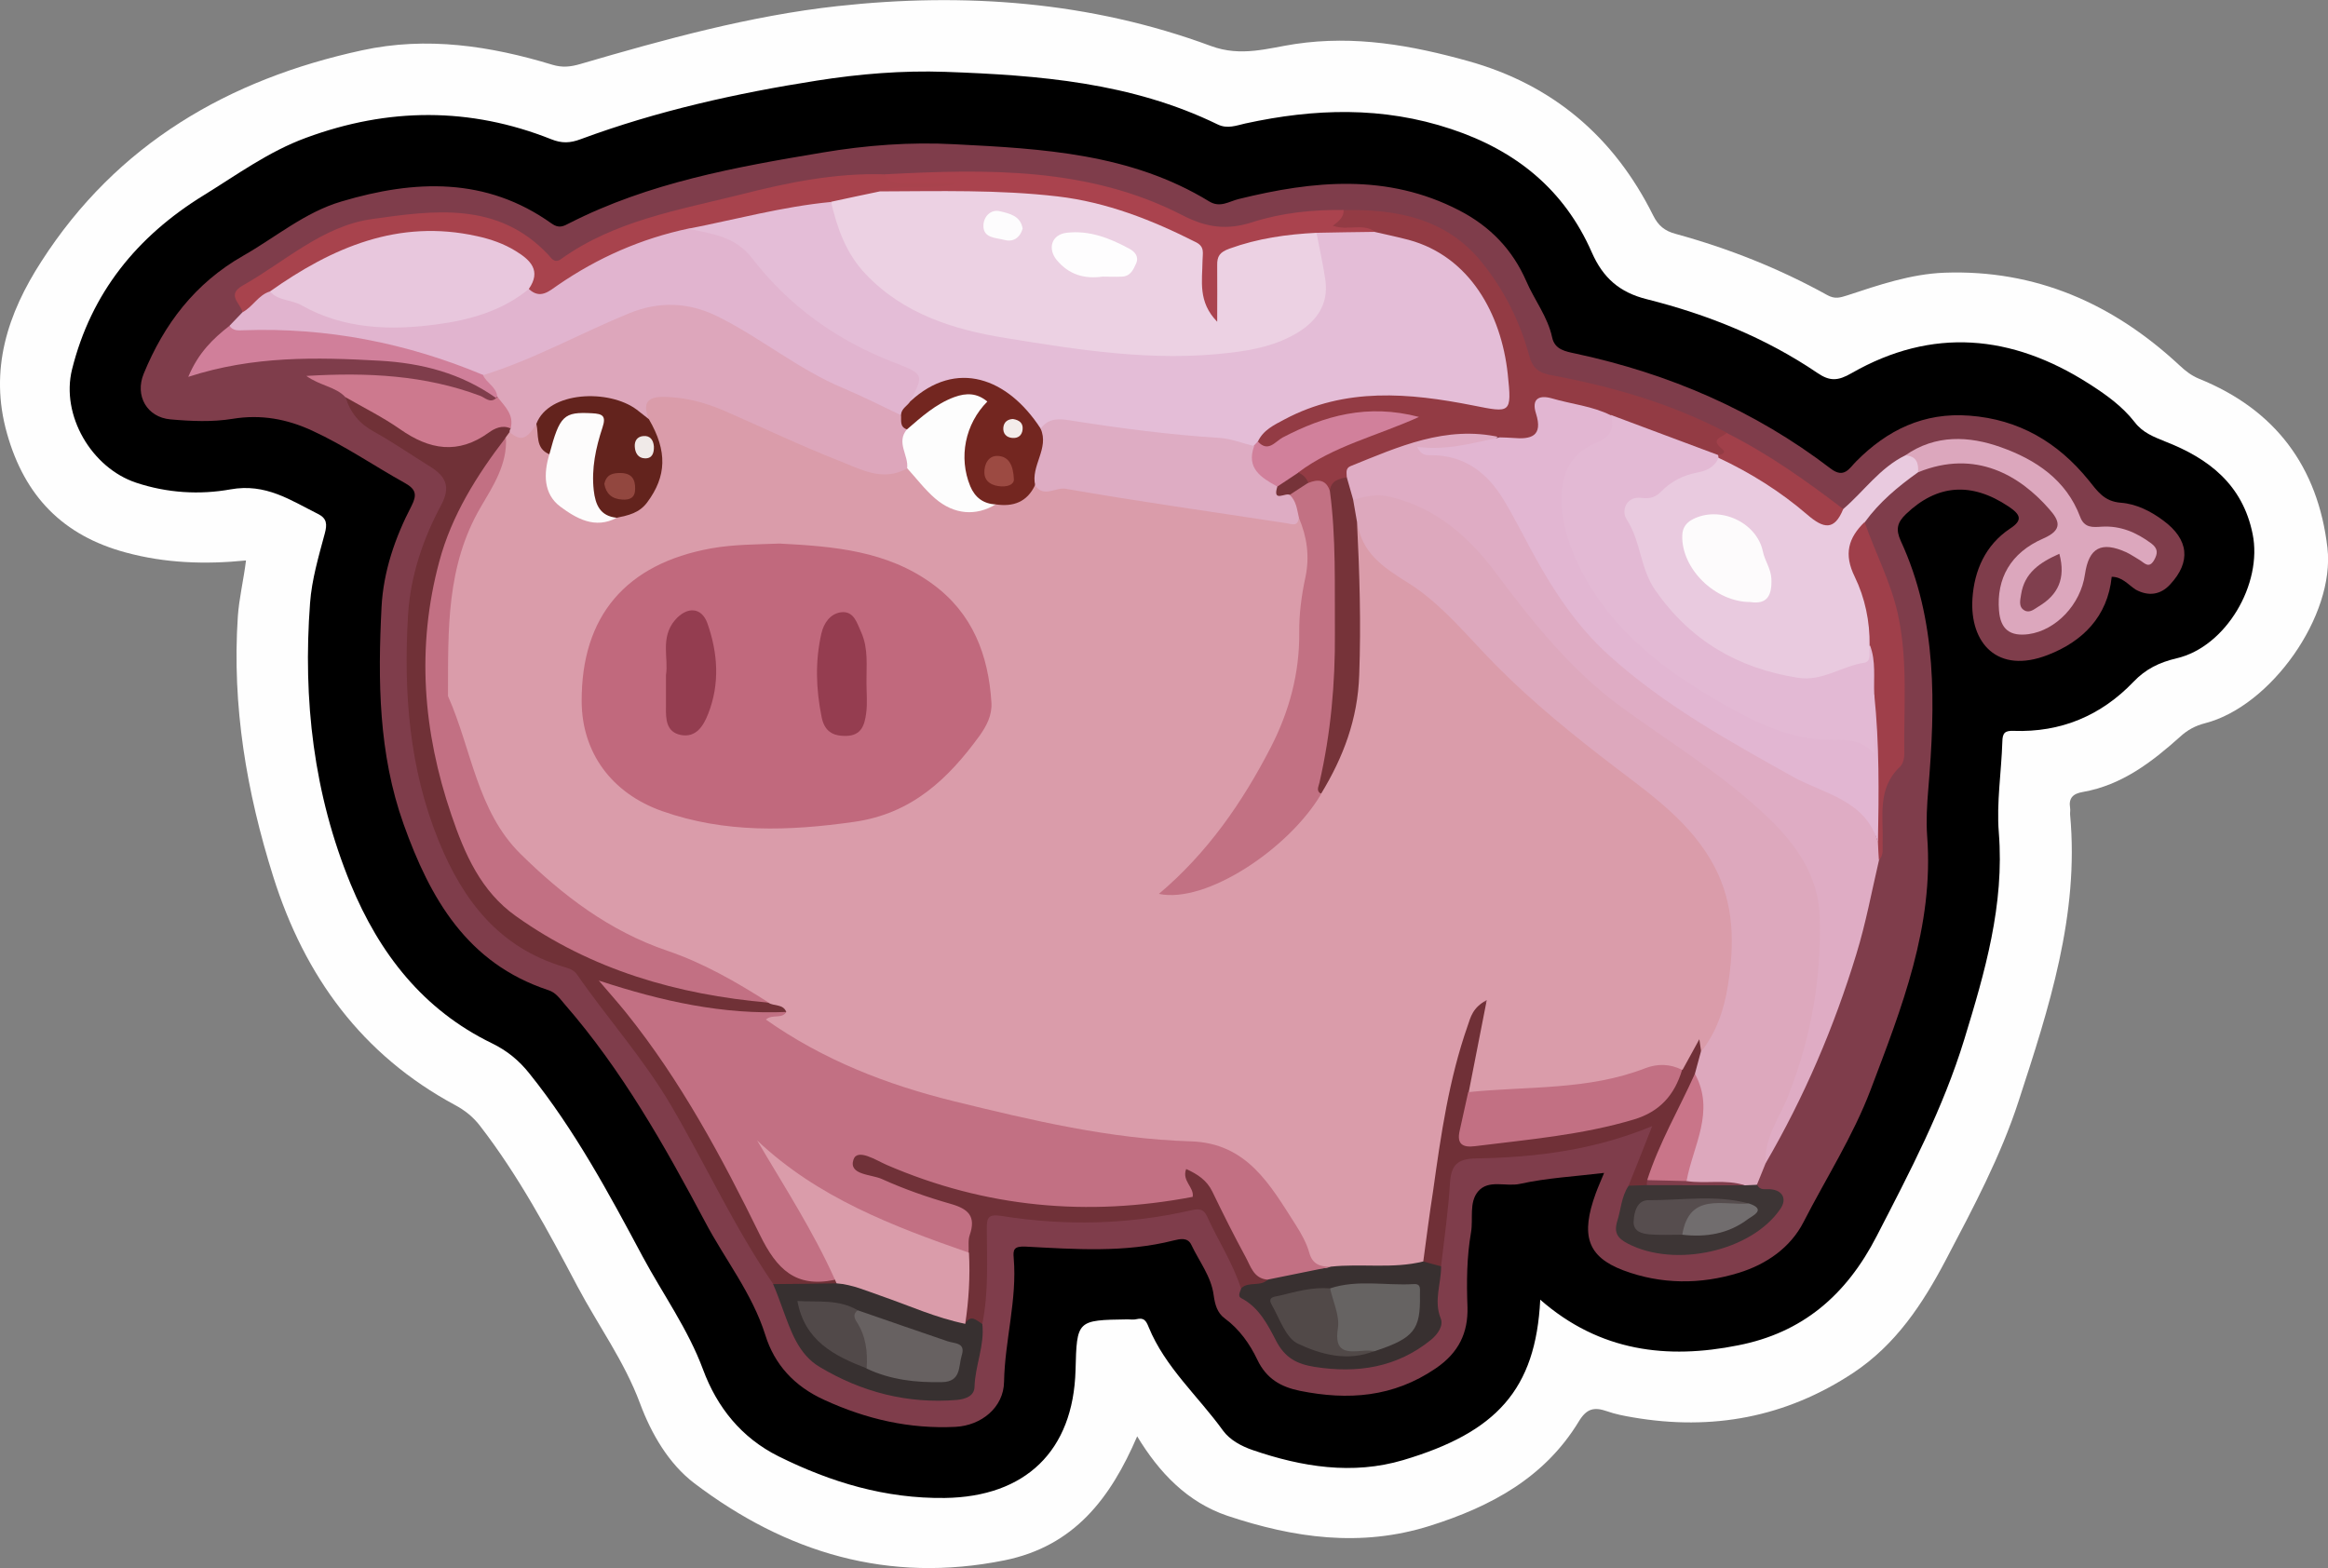 <?xml version="1.0" encoding="utf-8"?>
<!-- Generator: Adobe Illustrator 23.0.2, SVG Export Plug-In . SVG Version: 6.00 Build 0)  -->
<svg version="1.1" id="Camada_1" xmlns="http://www.w3.org/2000/svg" xmlns:xlink="http://www.w3.org/1999/xlink" x="0px" y="0px"
	 viewBox="0 0 125.39 84.47" style="enable-background:new 0 0 125.39 84.47;" xml:space="preserve">
<rect x="0" y="0" width="125.39" height="84.47" fill="#808080" stroke="none"/>
<style type="text/css">
	.st0{fill:#FEFEFE;}
	.st1{fill:#7F3D4B;}
	.st2{fill:#DDA8BD;}
	.st3{fill:#DFACC4;}
	.st4{fill:#E1B4CF;}
	.st5{fill:#E9CADF;}
	.st6{fill:#703137;}
	.st7{fill:#933B44;}
	.st8{fill:#A8434D;}
	.st9{fill:#DCA7BD;}
	.st10{fill:#AA434E;}
	.st11{fill:#703138;}
	.st12{fill:#703037;}
	.st13{fill:#373030;}
	.st14{fill:#CD798E;}
	.st15{fill:#383030;}
	.st16{fill:#9F3F4A;}
	.st17{fill:#D07F9A;}
	.st18{fill:#3D3535;}
	.st19{fill:#A1404A;}
	.st20{fill:#DA9CAA;}
	.st21{fill:#763339;}
	.st22{fill:#C97589;}
	.st23{fill:#E2B6D2;}
	.st24{fill:#E4BDD7;}
	.st25{fill:#DDA6BB;}
	.st26{fill:#E8C7DD;}
	.st27{fill:#732620;}
	.st28{fill:#E3B9D4;}
	.st29{fill:#FDFBFC;}
	.st30{fill:#C27083;}
	.st31{fill:#C27183;}
	.st32{fill:#D1809B;}
	.st33{fill:#ECD1E3;}
	.st34{fill:#803F4E;}
	.st35{fill:#676161;}
	.st36{fill:#514949;}
	.st37{fill:#666362;}
	.st38{fill:#514948;}
	.st39{fill:#564D4E;}
	.st40{fill:#716D6E;}
	.st41{fill:#C1697D;}
	.st42{fill:#DEACC3;}
	.st43{fill:#63231D;}
	.st44{fill:#FDFDFD;}
	.st45{fill:#FDFCFC;}
	.st46{fill:#9C4A42;}
	.st47{fill:#F3ECEA;}
	.st48{fill:#FEFDFE;}
	.st49{fill:#FDFCFD;}
	.st50{fill:#953D50;}
	.st51{fill:#943D50;}
	.st52{fill:#92473F;}
	.st53{fill:#F0EAE8;}
</style>
<g>
	<path class="st0" d="M61.25,77.37c-1.44,3.35-3.4,5.92-7.15,6.68c-6.24,1.26-11.75-0.4-16.7-4.15c-1.39-1.06-2.32-2.67-2.93-4.31
		c-0.84-2.26-2.25-4.19-3.36-6.28c-1.58-2.99-3.18-5.98-5.26-8.67c-0.37-0.48-0.81-0.83-1.35-1.12c-5.01-2.7-8.09-6.93-9.78-12.29
		c-1.44-4.57-2.23-9.21-1.91-14.02c0.07-1,0.31-1.96,0.44-3.02c-2.19,0.22-4.35,0.15-6.48-0.43c-3.38-0.91-5.44-3.03-6.39-6.4
		c-0.98-3.45,0.04-6.48,1.85-9.28C6.29,7.76,12.3,4.27,19.5,2.71c3.48-0.76,6.91-0.24,10.26,0.78c0.54,0.16,0.97,0.11,1.49-0.04
		c4.55-1.33,9.14-2.6,13.85-3.12c6.84-0.75,13.62-0.26,20.13,2.15c1.63,0.6,3.07,0.11,4.53-0.11c3.22-0.48,6.27,0.07,9.32,0.92
		c4.56,1.27,7.86,4.09,9.96,8.31c0.28,0.56,0.62,0.84,1.22,1c2.84,0.78,5.57,1.86,8.15,3.29c0.43,0.24,0.7,0.14,1.09,0.02
		c1.7-0.56,3.42-1.15,5.22-1.22c4.93-0.18,9.1,1.67,12.66,4.98c0.33,0.31,0.65,0.56,1.06,0.73c4.11,1.66,6.41,4.74,6.92,9.11
		c0.42,3.64-3.04,8.54-6.6,9.45c-0.51,0.13-0.94,0.36-1.34,0.73c-1.52,1.36-3.13,2.6-5.23,2.97c-0.53,0.09-0.78,0.32-0.69,0.87
		c0.02,0.12-0.01,0.24,0,0.36c0.5,5.39-1.14,10.41-2.77,15.41c-0.97,2.99-2.45,5.76-3.91,8.54c-1.26,2.4-2.71,4.59-5,6.11
		c-3.63,2.4-7.6,3.13-11.86,2.4c-0.47-0.08-0.95-0.17-1.4-0.33c-0.69-0.24-1.1-0.16-1.53,0.56c-1.84,3.02-4.72,4.57-8.01,5.61
		c-3.74,1.18-7.34,0.65-10.91-0.54C63.95,80.92,62.43,79.32,61.25,77.37z"/>
	<path d="M82.96,70.01c-0.24,4.85-2.37,7.15-7.38,8.64c-2.73,0.81-5.46,0.37-8.11-0.54c-0.61-0.21-1.22-0.54-1.59-1.04
		c-1.34-1.86-3.12-3.41-4.01-5.58c-0.15-0.38-0.27-0.52-0.66-0.43c-0.15,0.04-0.32,0.01-0.48,0.01C58,71.11,58,71.11,57.93,73.81
		c-0.12,4.35-2.7,6.82-7.04,6.88c-3.2,0.04-6.13-0.84-8.95-2.24c-2.01-1-3.32-2.65-4.07-4.67c-0.81-2.19-2.17-4.07-3.26-6.1
		c-1.82-3.41-3.66-6.82-6.1-9.86c-0.56-0.7-1.19-1.22-2.01-1.62c-3.71-1.8-6.07-4.84-7.61-8.57c-2-4.86-2.58-9.94-2.19-15.14
		c0.09-1.26,0.46-2.51,0.79-3.74c0.14-0.51,0.12-0.83-0.37-1.07c-1.48-0.74-2.81-1.66-4.7-1.32c-1.66,0.3-3.41,0.2-5.09-0.36
		c-2.4-0.8-4.06-3.63-3.45-6.1c1.03-4.13,3.5-7.17,7.09-9.38c1.8-1.11,3.5-2.36,5.52-3.1c4.42-1.63,8.82-1.66,13.2,0.08
		c0.57,0.23,1.02,0.21,1.58,0c4.13-1.53,8.4-2.48,12.74-3.16c2.29-0.36,4.59-0.55,6.9-0.47c5.04,0.18,10.03,0.57,14.67,2.83
		c0.53,0.26,1.01,0.06,1.5-0.05c3.72-0.81,7.39-0.93,11.08,0.3c3.5,1.16,6.1,3.27,7.58,6.65c0.6,1.36,1.48,2.15,2.97,2.52
		c3.26,0.82,6.38,2.07,9.18,3.97c0.66,0.45,1.1,0.44,1.84,0.01c4.35-2.49,8.63-2.08,12.77,0.56c0.91,0.58,1.8,1.21,2.47,2.07
		c0.44,0.58,1.03,0.8,1.67,1.06c2.33,0.91,4.15,2.31,4.69,4.97c0.55,2.69-1.43,6.08-4.09,6.7c-0.93,0.22-1.66,0.57-2.33,1.27
		c-1.74,1.82-3.91,2.73-6.45,2.64c-0.47-0.02-0.6,0.11-0.61,0.58c-0.05,1.63-0.32,3.28-0.19,4.9c0.31,3.89-0.75,7.51-1.86,11.14
		c-1.14,3.72-2.93,7.13-4.71,10.58c-1.65,3.22-4.03,5.23-7.48,5.9C89.82,73.23,86.17,72.82,82.96,70.01z"/>
	<path class="st1" d="M113.74,31.07c-0.22,2.16-1.58,3.49-3.44,4.21c-2.72,1.06-4.22-0.65-4.06-3.05c0.1-1.49,0.69-2.87,2.03-3.76
		c0.69-0.45,0.57-0.75-0.09-1.19c-1.99-1.33-3.84-1.2-5.52,0.41c-0.48,0.46-0.56,0.83-0.28,1.45c1.98,4.29,1.86,8.82,1.48,13.38
		c-0.07,0.84-0.12,1.68-0.06,2.52c0.37,4.86-1.37,9.24-3.04,13.65c-0.95,2.51-2.4,4.76-3.62,7.14c-0.7,1.37-1.99,2.27-3.48,2.73
		c-2.07,0.64-4.19,0.63-6.22-0.13c-1.96-0.74-2.31-1.9-1.49-4.15c0.12-0.33,0.27-0.66,0.45-1.1c-1.57,0.19-3.08,0.27-4.53,0.59
		c-0.76,0.17-1.69-0.26-2.26,0.41c-0.5,0.6-0.25,1.47-0.38,2.21c-0.23,1.33-0.24,2.67-0.19,4.01c0.04,1.38-0.46,2.46-1.71,3.31
		c-2.29,1.56-4.72,1.73-7.31,1.21c-1.03-0.21-1.81-0.65-2.3-1.68c-0.4-0.84-0.96-1.64-1.75-2.22c-0.41-0.3-0.53-0.75-0.6-1.25
		c-0.13-1.01-0.78-1.82-1.2-2.71c-0.2-0.43-0.62-0.32-0.96-0.24c-2.63,0.67-5.31,0.47-7.97,0.33c-0.64-0.03-0.68,0.17-0.64,0.62
		c0.19,2.25-0.48,4.43-0.52,6.66c-0.02,1.39-1.23,2.36-2.62,2.43c-2.48,0.12-4.79-0.41-7.06-1.45c-1.63-0.74-2.69-1.92-3.18-3.5
		c-0.71-2.25-2.17-4.06-3.24-6.09c-2.19-4.12-4.48-8.18-7.57-11.73c-0.26-0.3-0.47-0.63-0.89-0.76c-4.36-1.44-6.35-4.93-7.78-8.93
		c-1.36-3.81-1.39-7.75-1.19-11.7c0.1-1.92,0.73-3.75,1.62-5.46c0.3-0.59,0.23-0.89-0.36-1.22c-1.67-0.93-3.25-2.02-4.99-2.82
		c-1.36-0.63-2.76-0.89-4.29-0.64c-1.09,0.18-2.24,0.13-3.35,0.03c-1.26-0.11-1.93-1.27-1.44-2.46c1.1-2.68,2.76-4.87,5.35-6.35
		c1.76-1,3.33-2.35,5.31-2.93c3.93-1.17,7.78-1.33,11.31,1.19c0.4,0.29,0.65,0.14,0.96-0.02c4.28-2.18,8.94-3.02,13.61-3.8
		c2.37-0.4,4.75-0.58,7.14-0.45c4.74,0.24,9.49,0.5,13.71,3.08c0.59,0.36,1.06,0,1.59-0.13c4.02-0.99,8-1.39,11.87,0.61
		c1.67,0.86,2.88,2.12,3.62,3.82c0.44,1.02,1.15,1.91,1.39,3.02c0.14,0.67,0.72,0.76,1.28,0.88c5.02,1.08,9.63,3.06,13.72,6.19
		c0.73,0.56,1.01-0.02,1.37-0.38c1.68-1.7,3.65-2.66,6.11-2.47c2.67,0.2,4.76,1.44,6.41,3.47c0.48,0.59,0.83,1.15,1.74,1.22
		c0.82,0.06,1.61,0.45,2.29,0.96c1.37,1.01,1.51,2.22,0.36,3.45c-0.52,0.56-1.17,0.64-1.85,0.27
		C114.61,31.48,114.3,31.07,113.74,31.07z"/>
	<path class="st2" d="M95.1,62.66c-0.16,0.39-0.31,0.77-0.47,1.16c-0.18,0.27-0.45,0.28-0.74,0.26c-0.98-0.29-2.04,0.12-3-0.31
		c-0.49-0.62-0.11-1.23,0.06-1.81c0.37-1.32,0.68-2.63,0.1-3.97c-0.05-0.46,0.09-0.88,0.26-1.3c1.17-1.82,1.63-3.81,1.65-5.98
		c0.02-2.79-1.22-4.89-3.2-6.69c-1.98-1.81-4.22-3.3-6.25-5.04c-1.88-1.61-3.63-3.36-5.35-5.14c-0.83-0.86-1.65-1.85-2.73-2.31
		c-1.58-0.68-2.39-1.74-2.59-3.37c-0.15-0.41-0.33-0.82-0.09-1.26c0.71-0.66,1.52-0.53,2.37-0.35c2.5,0.55,4.2,2.21,5.71,4.12
		c1.83,2.32,3.58,4.7,5.96,6.53c1.49,1.15,3,2.25,4.55,3.31c1.91,1.32,3.75,2.73,5.21,4.56c1.21,1.51,1.86,3.23,1.82,5.2
		c-0.09,3.73-0.9,7.28-2.55,10.63C95.52,61.46,95.2,62.01,95.1,62.66z"/>
	<path class="st3" d="M95.1,62.66c-0.09-1.37,0.76-2.46,1.22-3.64c1.23-3.13,1.8-6.35,1.69-9.68c-0.07-2.18-1.3-3.9-2.83-5.35
		c-2.4-2.28-5.23-3.99-7.89-5.93c-2.68-1.97-4.75-4.56-6.73-7.21c-1.46-1.96-3.23-3.5-5.69-4.09c-0.69-0.17-1.34-0.03-1.99,0.17
		c-0.47-0.26-0.55-0.73-0.62-1.19c-0.07-0.52,0.21-0.84,0.65-1.02c2.1-0.87,4.21-1.73,6.54-1.71c0.47,0,0.97-0.06,1.33,0.36
		c-0.67,0.96-1.73,0.88-2.71,0.98c-0.22,0.02-0.47-0.05-0.86-0.06c2.17,0.13,3.39,1.32,4.31,3c1.17,2.13,2.29,4.29,3.87,6.18
		c1.9,2.27,4.24,3.99,6.74,5.5c2.53,1.53,5.08,3.01,7.77,4.24c0.98,0.45,1.08,1.41,1.36,2.27c0.01,0.3,0.06,0.6-0.06,0.88
		c-0.39,1.67-0.7,3.36-1.21,5.02C98.79,55.32,97.18,59.09,95.1,62.66z"/>
	<path class="st4" d="M12.36,17.55c0.23-0.24,0.47-0.49,0.7-0.73c0.41-0.59,0.71-1.33,1.63-1.28c0.46,0.13,0.93,0.24,1.36,0.45
		c3.9,1.94,7.76,1.58,11.6-0.2c0.22-0.1,0.43-0.21,0.66-0.27c0.74-0.01,1.36-0.3,2-0.68c2.08-1.27,4.23-2.41,6.7-2.75
		c1.87-0.01,3.11,0.93,4.32,2.33c1.78,2.05,3.99,3.66,6.56,4.68c0.19,0.07,0.37,0.14,0.56,0.22c1.67,0.69,1.74,0.87,0.79,2.39
		c-0.17,0.31-0.37,0.59-0.66,0.81c-0.18,0.11-0.36,0.14-0.56,0.03c-2.74-1.53-5.66-2.72-8.23-4.57c-2.27-1.63-4.67-1.55-7.1-0.31
		c-1.81,0.93-3.66,1.76-5.57,2.46c-0.41,0.15-0.81,0.34-1.27,0.28c-3.89-1.53-7.91-2.39-12.12-2.31
		C13.24,18.13,12.56,18.36,12.36,17.55z"/>
	<path class="st5" d="M99.28,27.42c1.12-0.96,1.97-2.22,3.34-2.89c0.87-0.18,1,0.2,0.69,0.91c-1.08,0.77-2.09,1.61-2.87,2.69
		c-0.59,1.09-0.57,2.16-0.07,3.3c0.46,1.06,0.65,2.22,0.63,3.4c0.02,0.75-0.34,1.1-1.07,1.34c-5.07,1.63-10.69-1.44-12.03-6.62
		c-0.12-0.47-0.35-0.89-0.5-1.34c-0.26-0.75-0.04-1.42,0.73-1.64c1.5-0.43,2.73-1.46,4.22-1.89c0.5-0.21,0.93,0.01,1.35,0.24
		c1.23,0.71,2.5,1.38,3.56,2.36C97.92,27.91,98.55,28.07,99.28,27.42z"/>
	<path class="st6" d="M41.65,69.17c-2.1-3.06-3.64-6.44-5.51-9.63c-1.48-2.52-3.42-4.68-5.07-7.06c-0.17-0.24-0.44-0.32-0.71-0.4
		c-3.47-1.04-5.42-3.56-6.73-6.78c-1.6-3.93-1.9-8.03-1.65-12.2c0.13-2.08,0.8-4.06,1.78-5.89c0.53-0.99,0.25-1.55-0.58-2.07
		c-1.02-0.63-2-1.31-3.04-1.89c-0.79-0.43-1.28-1.03-1.53-1.87c1.35-0.04,2.18,0.99,3.22,1.57c0.7,0.39,1.34,0.81,2.19,0.78
		c0.69-0.03,1.31-0.11,1.91-0.51c0.47-0.31,0.99-0.72,1.62-0.31c0.05,0.12,0.07,0.24,0.05,0.37c-0.05,0.19-0.13,0.35-0.24,0.51
		c-0.65,1.19-1.49,2.26-2.13,3.47c-2.17,4.13-2.4,8.48-1.57,12.95c0.37,2,0.95,3.96,1.84,5.82c0.68,1.42,1.69,2.52,2.97,3.38
		c3.27,2.22,6.91,3.46,10.81,4.01c0.71,0.1,1.41,0.31,2.13,0.31c0.41,0.22,1.23-0.03,1.04,0.89c-1.75,0.47-3.48,0.08-5.21-0.19
		c-1.38-0.22-2.73-0.56-4.04-1.03c2.08,2.4,3.76,5.05,5.29,7.81c1.18,2.13,2.41,4.23,3.46,6.42c0.34,0.71,0.84,0.98,1.61,0.97
		c0.52,0,1.14-0.19,1.52,0.41c-0.03,0.14-0.11,0.24-0.24,0.31C43.75,69.57,42.68,69.7,41.65,69.17z"/>
	<path class="st7" d="M80.78,23.55c-2.91-0.65-5.46,0.52-8.04,1.56c-0.29,0.12-0.2,0.39-0.2,0.62c-0.27,0.32-0.57,0.62-0.97,0.77
		c-0.3-0.38-0.72-0.47-1.18-0.44c-0.26-0.16-0.47-0.36-0.5-0.69c0.13-0.42,0.47-0.65,0.82-0.82c1.69-0.8,3.37-1.62,5.04-2.03
		c-2.36-0.31-4.7,0.29-6.9,1.52c-0.41,0.23-0.92,0.39-1.17-0.28c0.13-0.78,0.77-1.07,1.35-1.41c2.71-1.63,5.68-1.37,8.64-1.15
		c0.79,0.06,1.59,0.22,2.35,0.48c0.62,0.21,0.85,0.01,0.91-0.65c0.31-3.5-2.24-7.09-5.67-7.91c-0.43-0.1-0.86-0.19-1.27-0.35
		c-0.37-0.17-0.77-0.16-1.17-0.18c-0.43-0.02-1,0.09-1.15-0.4c-0.14-0.44,0.44-0.59,0.7-0.87c2.84-0.07,5.52,0.45,7.41,2.77
		c1.2,1.47,2.08,3.2,2.58,5.05c0.19,0.7,0.51,0.94,1.19,1.07c3.29,0.61,6.48,1.53,9.46,3.1c0.17,0.28-0.36,0.42-0.09,0.81
		c0.37,0.55-0.23,0.46-0.52,0.55c-2.02-0.48-3.84-1.49-5.83-2.05c-0.85-0.35-1.75-0.55-2.65-0.75c-0.45-0.1-0.75-0.01-0.83,0.55
		C82.87,23.97,82.29,24.23,80.78,23.55z"/>
	<path class="st8" d="M14.54,15.7c-0.63,0.19-0.92,0.83-1.48,1.12c-0.09-0.48-0.9-0.93,0.03-1.45c2.27-1.28,4.27-3.19,6.94-3.57
		c3.34-0.47,6.78-0.96,9.49,1.91c0.17,0.18,0.33,0.5,0.69,0.25c2.9-2.08,6.33-2.64,9.68-3.48c2.55-0.65,5.1-1.17,7.74-1.09
		c0.91,0.41,1.87-0.01,2.79,0.13c0.45,0.07,1.21-0.07,1.2,0.44c-0.01,0.63-0.77,0.44-1.24,0.48c-0.94,0.08-1.89-0.12-2.82,0.16
		c-0.9,0.34-1.87,0.35-2.8,0.54c-1.73,0.18-3.41,0.61-5.11,0.96c-0.85,0.18-1.7,0.29-2.56,0.21c-2.55,0.54-4.89,1.57-7.03,3.04
		c-0.48,0.33-0.96,0.79-1.57,0.22c-0.03-1.52-1.1-2.07-2.33-2.38c-3.06-0.78-5.98-0.43-8.74,1.13
		C16.49,14.84,15.65,15.56,14.54,15.7z"/>
	<path class="st9" d="M103.31,25.44c0.04-0.51-0.1-0.88-0.69-0.91c1.63-1.14,3.44-1.05,5.15-0.44c1.86,0.66,3.52,1.75,4.27,3.75
		c0.23,0.62,0.7,0.56,1.17,0.53c1.01-0.06,1.86,0.31,2.66,0.9c0.37,0.28,0.36,0.54,0.15,0.91c-0.28,0.47-0.52,0.14-0.77-0.01
		c-0.24-0.14-0.47-0.3-0.72-0.42c-1.35-0.61-2.02-0.25-2.23,1.18c-0.23,1.64-1.57,3.03-3.04,3.23c-1,0.13-1.51-0.26-1.59-1.27
		c-0.14-1.71,0.6-3.11,2.4-3.89c1.07-0.47,0.84-0.97,0.31-1.57C108.82,25.64,106.43,24.17,103.31,25.44z"/>
	<path class="st10" d="M47.4,10.31c1.32-0.48,2.73,0.01,4.07-0.44c-0.9,0-1.81,0-2.71,0c-0.45,0-0.89,0.02-1.11-0.48
		c5.49-0.29,10.98-0.4,16.03,2.2c1.33,0.69,2.43,0.81,3.77,0.38c1.59-0.51,3.25-0.68,4.92-0.66c0.02,0.39-0.26,0.61-0.58,0.85
		c0.82,0.29,1.6-0.16,2.27,0.32c-0.92,0.68-1.98,0.3-2.98,0.37c-1.24,0.07-2.45,0.28-3.67,0.52c-1.1,0.22-1.53,0.87-1.52,1.94
		c0.01,0.44,0.08,0.88,0.03,1.31c-0.03,0.27-0.06,0.61-0.38,0.67c-0.3,0.06-0.53-0.15-0.68-0.4c-0.42-0.71-0.55-1.51-0.48-2.31
		c0.08-0.86-0.31-1.3-1.03-1.67c-2.9-1.48-6-2.14-9.23-2.22c-1.75-0.05-3.51,0-5.27-0.02C48.34,10.68,47.79,10.79,47.4,10.31z"/>
	<path class="st11" d="M66.84,69.4c-0.44-1.38-1.24-2.58-1.83-3.89c-0.19-0.41-0.46-0.41-0.88-0.31c-3.37,0.77-6.78,0.84-10.18,0.3
		c-0.74-0.12-0.8,0.11-0.8,0.69c0.01,1.71,0.1,3.42-0.24,5.12c-0.39-0.09-0.94,0.35-1.16-0.35c0.08-1.13,0.12-2.27,0.11-3.4
		c0.06-2.1,0.06-2.09-1.91-2.8c-1.13-0.41-2.26-0.79-3.36-1.28c-0.46-0.21-1.08-0.46-0.84-1.09c0.24-0.64,0.87-0.44,1.36-0.26
		c1.99,0.72,3.97,1.49,6.03,1.98c2.1,0.5,4.22,0.79,6.4,0.45c1.14-0.18,2.31,0.01,3.46-0.22c0.5-0.1,0.78-0.18,0.66-0.82
		c-0.17-0.88,0.38-0.81,0.93-0.53c0.6,0.3,0.92,0.86,1.21,1.44c0.78,1.53,1.44,3.12,2.53,4.47C68.03,69.66,67.44,69.52,66.84,69.4z"
		/>
	<path class="st12" d="M91.61,56.66c-0.11,0.39-0.21,0.79-0.32,1.18c-0.14,1.76-1.37,3.08-1.87,4.7c-0.13,0.41-0.34,0.8-0.53,1.19
		c-0.07,0.11-0.16,0.2-0.27,0.27c-0.33,0.13-0.63,0.12-0.9-0.14c0.41-1.02,0.82-2.05,1.27-3.2c-3.14,1.3-6.3,1.69-9.5,1.74
		c-0.98,0.02-1.33,0.35-1.39,1.31c-0.09,1.5-0.31,3-0.48,4.49c-0.46,0.24-0.8,0.04-1.08-0.32c-0.11-0.22-0.16-0.46-0.13-0.7
		c0.55-3.91,0.93-7.85,2.17-11.63c0.14-0.42,0.26-0.84,0.53-1.2c0.19-0.26,0.42-0.52,0.79-0.39c0.39,0.13,0.37,0.49,0.34,0.81
		c-0.1,1-0.4,1.95-0.63,2.92c-0.08,0.35-0.15,0.7-0.22,1.05c-0.14,0.58-0.22,1.18-0.33,1.76c-0.12,0.66,0.19,0.9,0.79,0.84
		c2.78-0.29,5.56-0.58,8.24-1.43c1.19-0.37,1.75-1.31,2.22-2.35c0.18-0.43,0.36-0.86,0.64-1.24c0.14-0.2,0.29-0.54,0.62-0.32
		C91.77,56.16,91.67,56.44,91.61,56.66z"/>
	<path class="st13" d="M51.98,71.31c0.31-0.54,0.62-0.18,0.93,0.01c0.13,1.16-0.39,2.24-0.42,3.38c-0.01,0.47-0.43,0.66-0.95,0.71
		c-2.66,0.22-5.12-0.42-7.38-1.77c-1.17-0.69-1.57-1.97-2.01-3.15c-0.16-0.44-0.32-0.89-0.51-1.32c1.13-0.01,2.27-0.02,3.4-0.04
		c0.22-0.22,0.51-0.27,0.77-0.18C47.9,69.68,50.06,70.18,51.98,71.31z"/>
	<path class="st14" d="M27.5,23.08c-0.44-0.21-0.87,0-1.17,0.22c-1.66,1.2-3.2,0.93-4.78-0.18c-0.93-0.65-1.96-1.16-2.95-1.73
		c-0.52-0.56-1.34-0.6-2.1-1.14c3.31-0.2,6.39-0.04,9.36,1.07c0.27,0.1,0.53,0.42,0.86,0.13c0.05-0.03,0.1-0.07,0.15-0.1
		C27.79,22.03,27.93,22.42,27.5,23.08z"/>
	<path class="st15" d="M76.66,67.95c0.32,0.09,0.64,0.18,0.96,0.26c0.01,0.93-0.41,1.85-0.02,2.81c0.16,0.39-0.16,0.85-0.51,1.14
		c-1.85,1.51-3.98,1.83-6.28,1.47c-0.94-0.15-1.6-0.47-2.09-1.43c-0.43-0.83-0.91-1.78-1.86-2.27c-0.22-0.11-0.06-0.35,0-0.54
		c0.4-0.39,1.05-0.05,1.44-0.48c1.02-0.83,2.31-0.69,3.48-0.99C73.4,67.83,75.03,67.71,76.66,67.95z"/>
	<path class="st16" d="M100.7,34.77c0.02-1.29-0.25-2.57-0.8-3.7c-0.6-1.22-0.35-2.09,0.53-2.95c0.57,1.64,1.39,3.18,1.78,4.9
		c0.57,2.53,0.32,5.08,0.36,7.62c0,0.22-0.08,0.52-0.23,0.66c-1.25,1.17-0.89,2.69-0.94,4.12c-0.01,0.31,0.07,0.65-0.2,0.91
		c-0.02-0.32-0.04-0.64-0.05-0.95c-0.49-1.39-0.36-2.83-0.35-4.25c0-1.19,0.15-2.38-0.12-3.56
		C100.29,36.64,101.03,35.71,100.7,34.77z"/>
	<path class="st17" d="M12.36,17.55c0.19,0.28,0.48,0.25,0.76,0.24c4.49-0.16,8.78,0.68,12.91,2.41c0.39,0.29,1.04,0.42,0.76,1.15
		c0,0-0.07,0.09-0.07,0.09c-1.88-1.33-3.98-1.88-6.27-2.01c-3.41-0.19-6.81-0.27-10.31,0.87C10.69,18.99,11.48,18.24,12.36,17.55z"
		/>
	<path class="st18" d="M87.72,63.87c0.32-0.01,0.65-0.02,0.97-0.03c0.33-0.28,0.75-0.37,1.13-0.28c1.37,0.35,2.78,0.06,4.15,0.29
		c0.22-0.01,0.44-0.02,0.67-0.03c0.16,0.32,0.43,0.22,0.71,0.24c0.66,0.05,0.91,0.52,0.55,1.05c-1.56,2.3-5.68,3.2-8.22,1.88
		c-0.54-0.28-0.77-0.57-0.57-1.22C87.31,65.14,87.33,64.45,87.72,63.87z"/>
	<path class="st19" d="M92.54,24.51c0.21-0.02,0.47-0.12,0.21-0.33c-0.68-0.55,0.04-0.62,0.25-0.86c2.25,1.13,4.29,2.58,6.28,4.1
		c-0.48,1.18-1.06,1.06-1.94,0.3c-1.44-1.24-3.05-2.25-4.78-3.06c-0.09-0.02-0.12-0.05-0.1-0.09
		C92.49,24.53,92.51,24.51,92.54,24.51z"/>
	<path class="st20" d="M76.66,67.95c-1.64,0.41-3.32,0.1-4.98,0.28c-0.75,0.25-1.21-0.02-1.5-0.74c-0.48-1.2-1.3-2.19-1.96-3.28
		c-1.06-1.76-2.66-2.26-4.54-2.41c-6.24-0.51-12.33-1.77-18.16-4.09c-1.31-0.52-2.47-1.3-3.68-2.01c-0.33-0.2-0.82-0.42-0.67-0.87
		c0.13-0.39,0.65-0.12,0.98-0.2c0.07-0.02,0.14-0.06,0.2-0.12c-0.17-0.44-0.65-0.3-0.95-0.49c-3.1-1.37-6.27-2.59-9.21-4.29
		c-2.22-1.28-4.17-2.95-5.6-5.14c-0.04-0.07-0.11-0.12-0.14-0.2c-1.58-3.57-3.02-7.08-2.61-11.22c0.29-2.97,1.64-5.38,2.72-7.97
		c0.23-0.54,0.46-1.09,0.68-1.64c0.07-0.1,0.14-0.2,0.21-0.29c0.64,0.31,0.95-0.53,1.53-0.44c0.37,0.52,0.5,1.15,0.77,1.71
		c-0.06,2.52,1.09,3.56,3.47,3.13c1.63-0.33,2.58-2.18,1.93-3.98c-0.12-0.34-0.3-0.65-0.41-0.99c-0.32-1.25-0.08-1.6,1.2-1.6
		c1.76,0,3.32,0.74,4.87,1.47c1.8,0.85,3.6,1.69,5.49,2.31c0.81,0.27,1.61,0.39,2.45,0.17c0.68,0.16,0.96,0.8,1.42,1.22
		c1.03,0.93,2.14,1.36,3.48,0.7c0.89,0.03,1.47-0.68,2.24-0.94c2.01-0.21,3.93,0.43,5.89,0.67c2.24,0.27,4.46,0.71,6.7,1.02
		c0.47,0.07,0.95,0.09,1.42,0.05c0.9,0.38,0.85,1.29,0.79,1.94c-0.39,3.98-0.23,8.09-2.47,11.68c-1.43,2.3-2.92,4.56-4.95,6.43
		c2.86-0.17,6.14-2.73,7.69-5.4c2.52-3.8,2.01-8.06,1.91-12.26c-0.02-0.7-0.33-1.42,0.23-2.05c0.24,1.67,1.37,2.43,2.75,3.29
		c1.82,1.14,3.21,2.91,4.74,4.45c1.98,2,4.17,3.77,6.42,5.49c2.01,1.53,4.11,3.01,5.34,5.35c1.07,2.05,1.07,4.18,0.72,6.39
		c-0.21,1.32-0.62,2.52-1.44,3.57c-0.02-0.15-0.05-0.3-0.1-0.67c-0.36,0.65-0.63,1.14-0.9,1.64c-3.45,0.6-6.84,1.57-10.4,1.45
		c-0.4-0.01-0.8,0.07-1.12-0.25c0.31-1.57,0.62-3.14,0.97-4.95c-0.77,0.41-0.87,0.93-1.03,1.39c-1.01,2.88-1.44,5.88-1.86,8.89
		C76.99,65.42,76.83,66.69,76.66,67.95z"/>
	<path class="st21" d="M73.09,28.11c0.14,2.75,0.22,5.49,0.12,8.25c-0.08,2.39-0.86,4.43-2.05,6.39c-0.67-0.17-0.43-0.71-0.35-1.07
		c0.85-3.77,0.7-7.59,0.7-11.4c0-0.84,0-1.67-0.13-2.5c-0.07-0.47-0.14-0.96,0.25-1.35c0.06-0.54,0.48-0.64,0.91-0.72
		c0.11,0.4,0.23,0.79,0.34,1.19C72.95,27.31,73.02,27.71,73.09,28.11z"/>
	<path class="st22" d="M88.72,63.57c0.64-2,1.71-3.82,2.57-5.73c1.11,2.03-0.1,3.87-0.45,5.78C90.12,63.8,89.41,63.88,88.72,63.57z"
		/>
	<path class="st1" d="M88.72,63.57c0.71,0.02,1.41,0.03,2.12,0.05c1.04,0.16,2.11-0.11,3.14,0.23c-1.76,0-3.52-0.01-5.28-0.01
		C88.7,63.75,88.71,63.66,88.72,63.57z"/>
	<path class="st23" d="M100.95,37.4c0.28,2.66,0.25,5.32,0.2,7.99c-0.65-2.3-2.91-2.62-4.58-3.55c-3.48-1.94-6.96-3.87-9.92-6.55
		c-1.75-1.58-3.04-3.56-4.16-5.63c-0.49-0.91-0.96-1.84-1.49-2.72c-0.89-1.48-2.14-2.44-3.96-2.42c-0.23,0-0.49,0.02-0.71-0.45
		c1.59,0.21,3.01-0.21,4.45-0.51c0.24,0.01,0.47,0.01,0.71,0.03c0.98,0.09,1.63-0.09,1.24-1.32c-0.24-0.75,0.12-1.02,0.86-0.81
		c1.05,0.31,2.17,0.41,3.17,0.91c0.54,0.73,0.33,1.28-0.44,1.63c-1.85,0.84-2.12,2.51-1.74,4.24c0.54,2.44,1.93,4.4,3.68,6.06
		c2.1,1.99,4.55,3.51,7.24,4.6c1.11,0.45,2.28,0.74,3.5,0.69c0.52-0.02,1.04,0.01,1.49,0.4C100.83,39.09,100.28,38.14,100.95,37.4z"
		/>
	<path class="st24" d="M70.91,12.54c1.04-0.02,2.08-0.04,3.12-0.05c0.61,0.14,1.23,0.27,1.84,0.43c3.29,0.89,4.99,3.98,5.34,7.23
		c0.23,2.15,0.15,2.09-1.87,1.69c-3.44-0.68-6.88-0.99-10.15,0.75c-0.56,0.3-1.15,0.57-1.44,1.2c-0.05,0.23-0.18,0.35-0.41,0.38
		c-3.08-0.37-6.17-0.63-9.24-1.08c-0.65-0.09-1.26-0.1-1.88,0.11c-0.63,0.05-0.86-0.49-1.21-0.84c-1.87-1.87-3.06-2.06-5.34-0.81
		c-0.2,0.11-0.41,0.27-0.65,0.08c0.76-1.48,0.76-1.47-0.93-2.13c-3.03-1.18-5.6-3.02-7.58-5.59c-0.91-1.19-2.17-1.31-3.43-1.59
		c2.55-0.5,5.07-1.19,7.67-1.44c0.3,0.23,0.47,0.54,0.57,0.89c0.79,2.72,2.8,4.16,5.29,5.12c3.02,1.17,6.22,1.43,9.39,1.74
		c2.01,0.2,4.04,0.37,6.08,0.06c1.07-0.16,2.13-0.31,3.11-0.79c1.56-0.76,2.06-1.8,1.77-3.52C70.88,13.78,70.47,13.17,70.91,12.54z"
		/>
	<path class="st25" d="M48.86,25.23c-1.33,0.75-2.53,0.03-3.69-0.42c-2.1-0.82-4.14-1.81-6.22-2.71c-0.99-0.42-2.01-0.69-3.11-0.72
		c-0.98-0.03-1.25,0.32-0.89,1.21c-0.14,0.1-0.3,0.1-0.44,0.01c-1.94-1.36-3.81-1.2-5.62,0.24c-0.54,0.85-0.83,0.94-1.44,0.44
		c-0.01-0.07,0.01-0.13,0.05-0.19c0.21-0.76-0.33-1.21-0.72-1.73c-0.04-0.52-0.57-0.72-0.76-1.15c2.74-0.85,5.24-2.26,7.88-3.34
		c1.58-0.64,3.16-0.6,4.7,0.15c2.35,1.15,4.38,2.87,6.82,3.89c1.05,0.44,2.07,0.96,3.1,1.45c0.33,0.15,0.39,0.46,0.45,0.77
		C48.83,23.81,49.34,24.55,48.86,25.23z"/>
	<path class="st26" d="M14.54,15.7c3.35-2.37,6.92-3.92,11.15-2.98c0.74,0.16,1.46,0.41,2.1,0.81c0.78,0.48,1.38,1.05,0.69,2.04
		c-1.43,1.18-3.2,1.67-4.93,1.9c-2.48,0.34-5.02,0.27-7.3-1.02C15.7,16.13,15,16.22,14.54,15.7z"/>
	<path class="st27" d="M48.85,23.13c-0.41-0.14-0.29-0.49-0.32-0.78c0.02-0.35,0.34-0.48,0.5-0.73c2.48-2.29,5.24-1.27,7.01,1.45
		c0.96,1.12,0.04,2.06-0.29,3.06c-0.43,0.92-1.18,1.18-2.12,1.04c-0.99,0.35-1.42-0.31-1.66-1.05c-0.51-1.53-0.57-3.03,0.71-4.41
		c-0.9-0.28-1.5,0.07-2.11,0.44C50,22.5,49.6,23.12,48.85,23.13z"/>
	<path class="st28" d="M100.95,37.4c0,1.07,0,2.14,0,3.21c-0.63-0.74-1.38-0.76-2.19-0.75c-2.45,0.03-4.51-1.09-6.55-2.29
		c-3.1-1.83-5.79-4.05-7.32-7.42c-0.48-1.06-0.79-2.15-0.78-3.34c0.01-1.37,0.55-2.42,1.83-2.94c0.77-0.31,1.05-0.74,0.82-1.52
		c1.93,0.72,3.85,1.44,5.78,2.16c0.01,0.05,0.02,0.1,0.02,0.15c-0.2,0.5-0.64,0.7-1.12,0.79c-0.77,0.14-1.43,0.48-1.97,1.03
		c-0.3,0.3-0.58,0.4-1.05,0.34c-0.85-0.11-1.1,0.71-0.81,1.15c0.78,1.19,0.72,2.64,1.55,3.83c1.9,2.72,4.46,4.2,7.68,4.71
		c1.31,0.21,2.36-0.63,3.57-0.81c0.44-0.07,0.21-0.62,0.31-0.94C101.05,35.62,100.91,36.52,100.95,37.4z"/>
	<path class="st29" d="M94.28,32.43c-1.92,0-3.73-1.82-3.67-3.59c0.01-0.41,0.22-0.69,0.55-0.86c1.46-0.77,3.46,0.15,3.79,1.72
		c0.1,0.5,0.43,0.92,0.46,1.47C95.45,32.08,95.18,32.57,94.28,32.43z"/>
	<path class="st30" d="M42.35,54.51c-0.23,0.4-0.75,0.1-1.1,0.41c3.11,2.19,6.52,3.51,10.13,4.4c4.2,1.03,8.41,2.03,12.75,2.16
		c3.05,0.09,4.29,2.36,5.66,4.5c0.3,0.47,0.58,0.97,0.73,1.5c0.18,0.65,0.61,0.75,1.15,0.76c-1.13,0.23-2.26,0.46-3.4,0.69
		c-0.75-0.06-0.91-0.73-1.18-1.22c-0.63-1.16-1.22-2.34-1.79-3.52c-0.3-0.62-0.8-0.94-1.41-1.22c-0.25,0.64,0.44,0.98,0.35,1.5
		c-5.67,1.08-11.16,0.58-16.48-1.72c-0.57-0.25-1.58-0.91-1.79-0.29c-0.28,0.84,0.96,0.79,1.53,1.05c1.19,0.54,2.45,0.98,3.71,1.34
		c0.95,0.27,1.37,0.67,1.02,1.68c-0.1,0.29-0.04,0.63-0.06,0.95c-0.34,0.28-0.69,0.11-1.02-0.02c-2.91-1.12-5.83-2.23-8.39-4.07
		c-0.49-0.35-0.97-0.7-1.31-1.21c1.21,1.86,2.36,3.76,3.35,5.75c0.15,0.31,0.39,0.63,0.16,1.01c-2.1,0.44-3.12-0.56-4.03-2.42
		c-2.05-4.18-4.26-8.3-7.2-11.96c-0.42-0.52-0.87-1.03-1.48-1.74C35.69,53.95,38.96,54.66,42.35,54.51z"/>
	<path class="st30" d="M27.25,23.56c0.09,1.45-0.71,2.65-1.36,3.76c-1.86,3.18-1.75,6.62-1.76,10.08c0,0.04-0.01,0.08,0.01,0.12
		c1.26,2.84,1.56,6.17,3.89,8.47c2.27,2.24,4.79,4.16,7.9,5.22c1.95,0.66,3.74,1.69,5.48,2.8c-4.92-0.43-9.55-1.76-13.62-4.66
		c-1.89-1.34-2.76-3.34-3.48-5.46c-1.53-4.49-1.89-9.04-0.65-13.64C24.32,27.77,25.68,25.6,27.25,23.56z"/>
	<path class="st20" d="M44.98,68.95c-1.17-2.62-2.73-5.02-4.2-7.52c3.25,3.08,7.3,4.62,11.41,6.05c0.07,1.28-0.01,2.56-0.2,3.83
		c-1.57-0.32-3.02-0.98-4.52-1.5c-0.79-0.27-1.56-0.62-2.41-0.68C45.03,69.07,45.01,69.01,44.98,68.95z"/>
	<path class="st31" d="M71.63,26.45c0.34,2.54,0.25,5.09,0.27,7.64c0.02,2.72-0.22,5.4-0.83,8.06c-0.05,0.23-0.2,0.45,0.09,0.62
		c-1.73,2.94-6.19,5.92-8.74,5.38c2.61-2.2,4.5-4.93,6.03-7.9c0.99-1.93,1.55-3.98,1.53-6.19c-0.01-0.98,0.12-1.99,0.33-2.95
		c0.24-1.14,0.09-2.18-0.35-3.22c-0.43-0.29-0.52-0.75-0.58-1.22c0.17-0.55,0.58-0.69,1.1-0.66C70.99,25.8,71.43,25.83,71.63,26.45z
		"/>
	<path class="st32" d="M67.53,24.01c0.07-0.08,0.15-0.15,0.22-0.23c0.55,0.61,0.93,0.01,1.33-0.21c2.25-1.18,4.58-1.84,7.35-1.11
		c-2.31,1.04-4.62,1.57-6.5,2.99c-0.22,0.59-0.7,0.81-1.27,0.93C67.3,25.79,66.9,24.93,67.53,24.01z"/>
	<path class="st21" d="M68.8,26.21c0.38-0.25,0.75-0.5,1.13-0.75c0.26,0.1,0.43,0.29,0.54,0.54c-0.34,0.22-0.67,0.44-1.01,0.66
		c-0.31,0.28-0.65,0.32-0.91-0.02C68.4,26.44,68.61,26.3,68.8,26.21z"/>
	<path class="st33" d="M70.91,12.54c0.16,0.86,0.36,1.71,0.48,2.57c0.17,1.26-0.45,2.16-1.47,2.79c-1.14,0.7-2.41,0.96-3.74,1.11
		c-4.08,0.48-8.09-0.16-12.06-0.81c-2.72-0.44-5.43-1.27-7.48-3.42c-1.07-1.12-1.54-2.47-1.88-3.91c0.88-0.19,1.76-0.38,2.63-0.56
		c3.19-0.01,6.39-0.1,9.57,0.27c2.65,0.31,5.09,1.27,7.46,2.47c0.49,0.25,0.35,0.6,0.35,1c-0.01,1.07-0.26,2.21,0.79,3.28
		c0-1.16,0.01-2.1,0-3.04c-0.01-0.49,0.14-0.71,0.67-0.9C67.75,12.84,69.31,12.62,70.91,12.54z"/>
	<path class="st34" d="M110.92,29.83c0.36,1.34-0.08,2.22-1.12,2.84c-0.23,0.14-0.48,0.37-0.76,0.21c-0.34-0.19-0.22-0.58-0.18-0.86
		C109.04,30.86,109.86,30.3,110.92,29.83z"/>
	<path class="st30" d="M79.08,58.83c3.19-0.33,6.46-0.09,9.54-1.29c0.65-0.25,1.33-0.24,1.98,0.09c-0.4,1.34-1.19,2.25-2.59,2.67
		c-2.8,0.84-5.69,1.08-8.56,1.44c-0.69,0.09-0.99-0.13-0.83-0.83C78.77,60.22,78.93,59.53,79.08,58.83z"/>
	<path class="st35" d="M46.2,70.58c1.61,0.56,3.23,1.12,4.84,1.67c0.4,0.13,0.98,0.07,0.76,0.76c-0.18,0.59-0.02,1.42-1.06,1.44
		c-1.41,0.03-2.77-0.12-4.06-0.73c-0.44-0.8-0.48-1.74-0.83-2.57C45.76,70.9,45.76,70.55,46.2,70.58z"/>
	<path class="st36" d="M46.2,70.58c-0.26,0.18-0.2,0.41-0.06,0.62c0.5,0.77,0.6,1.62,0.54,2.51c-1.74-0.67-3.34-1.48-3.73-3.63
		C44.04,70.15,45.17,69.97,46.2,70.58z"/>
	<path class="st37" d="M71.64,69.4c1.48-0.49,3-0.14,4.5-0.23c0.43-0.03,0.33,0.29,0.34,0.58c0.04,1.87-0.31,2.33-2.43,3.03
		c-2.11,0.3-2.11,0.3-2.41-1.72C71.56,70.5,71.39,69.94,71.64,69.4z"/>
	<path class="st38" d="M71.64,69.4c0.16,0.72,0.53,1.48,0.42,2.16c-0.21,1.35,0.53,1.27,1.39,1.2c0.2-0.02,0.39,0,0.59,0.01
		c-1.44,0.59-2.88,0.2-4.13-0.39c-0.66-0.31-0.99-1.36-1.42-2.11c-0.25-0.44,0.23-0.42,0.44-0.48
		C69.83,69.57,70.71,69.32,71.64,69.4z"/>
	<path class="st39" d="M90.61,66.51c-0.6,0-1.2,0.03-1.79-0.02c-0.39-0.04-0.85-0.16-0.83-0.68c0.02-0.53,0.19-1.16,0.79-1.16
		c1.81,0.01,3.63-0.31,5.42,0.18c-0.13,0.17-0.31,0.24-0.51,0.28C92.63,65.32,91.37,65.89,90.61,66.51z"/>
	<path class="st40" d="M90.61,66.51c0.38-2.31,2.19-1.56,3.6-1.68c0.95,0.32,0.2,0.65-0.05,0.83C93.11,66.46,91.9,66.66,90.61,66.51
		z"/>
	<path class="st41" d="M41.99,29.28c2.9,0.15,5.78,0.38,8.24,2.18c2.15,1.57,3.01,3.81,3.17,6.39c0.04,0.69-0.27,1.26-0.63,1.77
		c-1.7,2.34-3.66,4.21-6.76,4.65c-3.51,0.5-6.96,0.62-10.35-0.58c-2.74-0.97-4.32-3.17-4.33-5.91c-0.02-4.6,2.39-7.41,6.97-8.24
		C39.53,29.32,40.75,29.33,41.99,29.28z"/>
	<path class="st42" d="M68.8,26.21c-0.28,0.89,0.45,0.3,0.67,0.45c0.35,0.33,0.39,0.78,0.49,1.22c-0.06,0.51-0.36,0.35-0.69,0.3
		c-3.96-0.61-7.92-1.16-11.86-1.85c-0.56-0.1-1.19,0.5-1.65-0.18c-0.26-1.05,0.77-1.99,0.29-3.06c0.42-0.59,1.03-0.54,1.62-0.44
		c2.66,0.42,5.33,0.77,8.03,0.94c0.62,0.04,1.23,0.29,1.85,0.44C67.11,25.23,67.93,25.73,68.8,26.21z"/>
	<path class="st43" d="M28.89,22.83c0.66-1.76,3.91-1.89,5.41-0.76c0.22,0.17,0.43,0.34,0.65,0.51c1.01,1.73,0.95,3.08-0.09,4.48
		c-0.43,0.58-1.02,0.7-1.64,0.83c-1,0.17-1.35-0.44-1.46-1.26c-0.12-0.95-0.05-1.9,0.15-2.84c0.08-0.37,0.26-0.84-0.27-1.02
		c-0.54-0.18-1.01-0.02-1.32,0.51c-0.23,0.4-0.26,0.93-0.73,1.19C28.82,24.15,29.03,23.42,28.89,22.83z"/>
	<path class="st44" d="M48.85,23.13c0.78-0.67,1.55-1.37,2.55-1.74c0.66-0.24,1.23-0.22,1.78,0.24c-1.2,1.21-1.56,3.01-0.92,4.56
		c0.25,0.6,0.7,0.95,1.37,0.98c-1.06,0.64-2.23,0.56-3.25-0.31c-0.56-0.48-1.02-1.09-1.52-1.64C48.95,24.53,48.25,23.83,48.85,23.13
		z"/>
	<path class="st45" d="M29.59,24.47c0.56-2.1,0.78-2.29,2.29-2.21c0.58,0.03,0.78,0.14,0.57,0.77c-0.36,1.09-0.6,2.21-0.47,3.38
		c0.09,0.78,0.34,1.39,1.24,1.48c-1.17,0.63-2.19,0.03-3.04-0.6C29.27,26.61,29.27,25.52,29.59,24.47z"/>
	<path class="st46" d="M54.61,25.83c0.01,0.2-0.22,0.39-0.67,0.37c-0.49-0.02-0.91-0.24-0.92-0.74c-0.01-0.43,0.2-0.94,0.75-0.9
		C54.31,24.6,54.58,25.02,54.61,25.83z"/>
	<path class="st47" d="M54.56,22.57c0.36,0.06,0.55,0.23,0.52,0.56c-0.03,0.32-0.24,0.49-0.56,0.46c-0.32-0.03-0.5-0.23-0.48-0.55
		C54.07,22.71,54.3,22.58,54.56,22.57z"/>
	<path class="st48" d="M59.39,14.9c-0.99,0.14-1.82-0.11-2.47-0.89c-0.51-0.62-0.28-1.37,0.52-1.47c1.23-0.15,2.35,0.29,3.41,0.87
		c0.27,0.15,0.51,0.41,0.34,0.79c-0.15,0.34-0.31,0.67-0.73,0.7C60.1,14.92,59.74,14.9,59.39,14.9z"/>
	<path class="st49" d="M55.08,12.31c-0.15,0.54-0.55,0.74-1,0.61c-0.44-0.12-1.15-0.08-1.11-0.81c0.03-0.46,0.4-0.85,0.89-0.73
		C54.36,11.5,54.97,11.62,55.08,12.31z"/>
	<path class="st50" d="M46.67,36.77c0,0.56,0.06,1.12-0.02,1.67c-0.08,0.59-0.24,1.18-1.06,1.2c-0.75,0.02-1.19-0.26-1.34-1.03
		c-0.3-1.5-0.35-2.99-0.01-4.48c0.13-0.58,0.49-1.08,1.07-1.15c0.69-0.08,0.85,0.59,1.08,1.09C46.78,34.94,46.66,35.87,46.67,36.77z
		"/>
	<path class="st51" d="M35.87,36.36c0.15-0.88-0.32-2,0.48-2.95c0.63-0.74,1.43-0.73,1.75,0.16c0.57,1.61,0.68,3.27,0.04,4.89
		c-0.25,0.63-0.64,1.29-1.47,1.13c-0.8-0.16-0.81-0.87-0.8-1.52C35.87,37.54,35.87,37.02,35.87,36.36z"/>
	<path class="st52" d="M32.55,26.07c0.11-0.53,0.48-0.6,0.91-0.59c0.56,0.02,0.76,0.33,0.75,0.85c0,0.48-0.28,0.61-0.7,0.58
		C32.96,26.88,32.64,26.59,32.55,26.07z"/>
	<path class="st53" d="M35.22,24.05c0.01,0.34-0.08,0.65-0.48,0.64c-0.37-0.01-0.53-0.29-0.55-0.63c-0.02-0.31,0.13-0.54,0.45-0.57
		C35.01,23.45,35.19,23.69,35.22,24.05z"/>
</g>
</svg>
